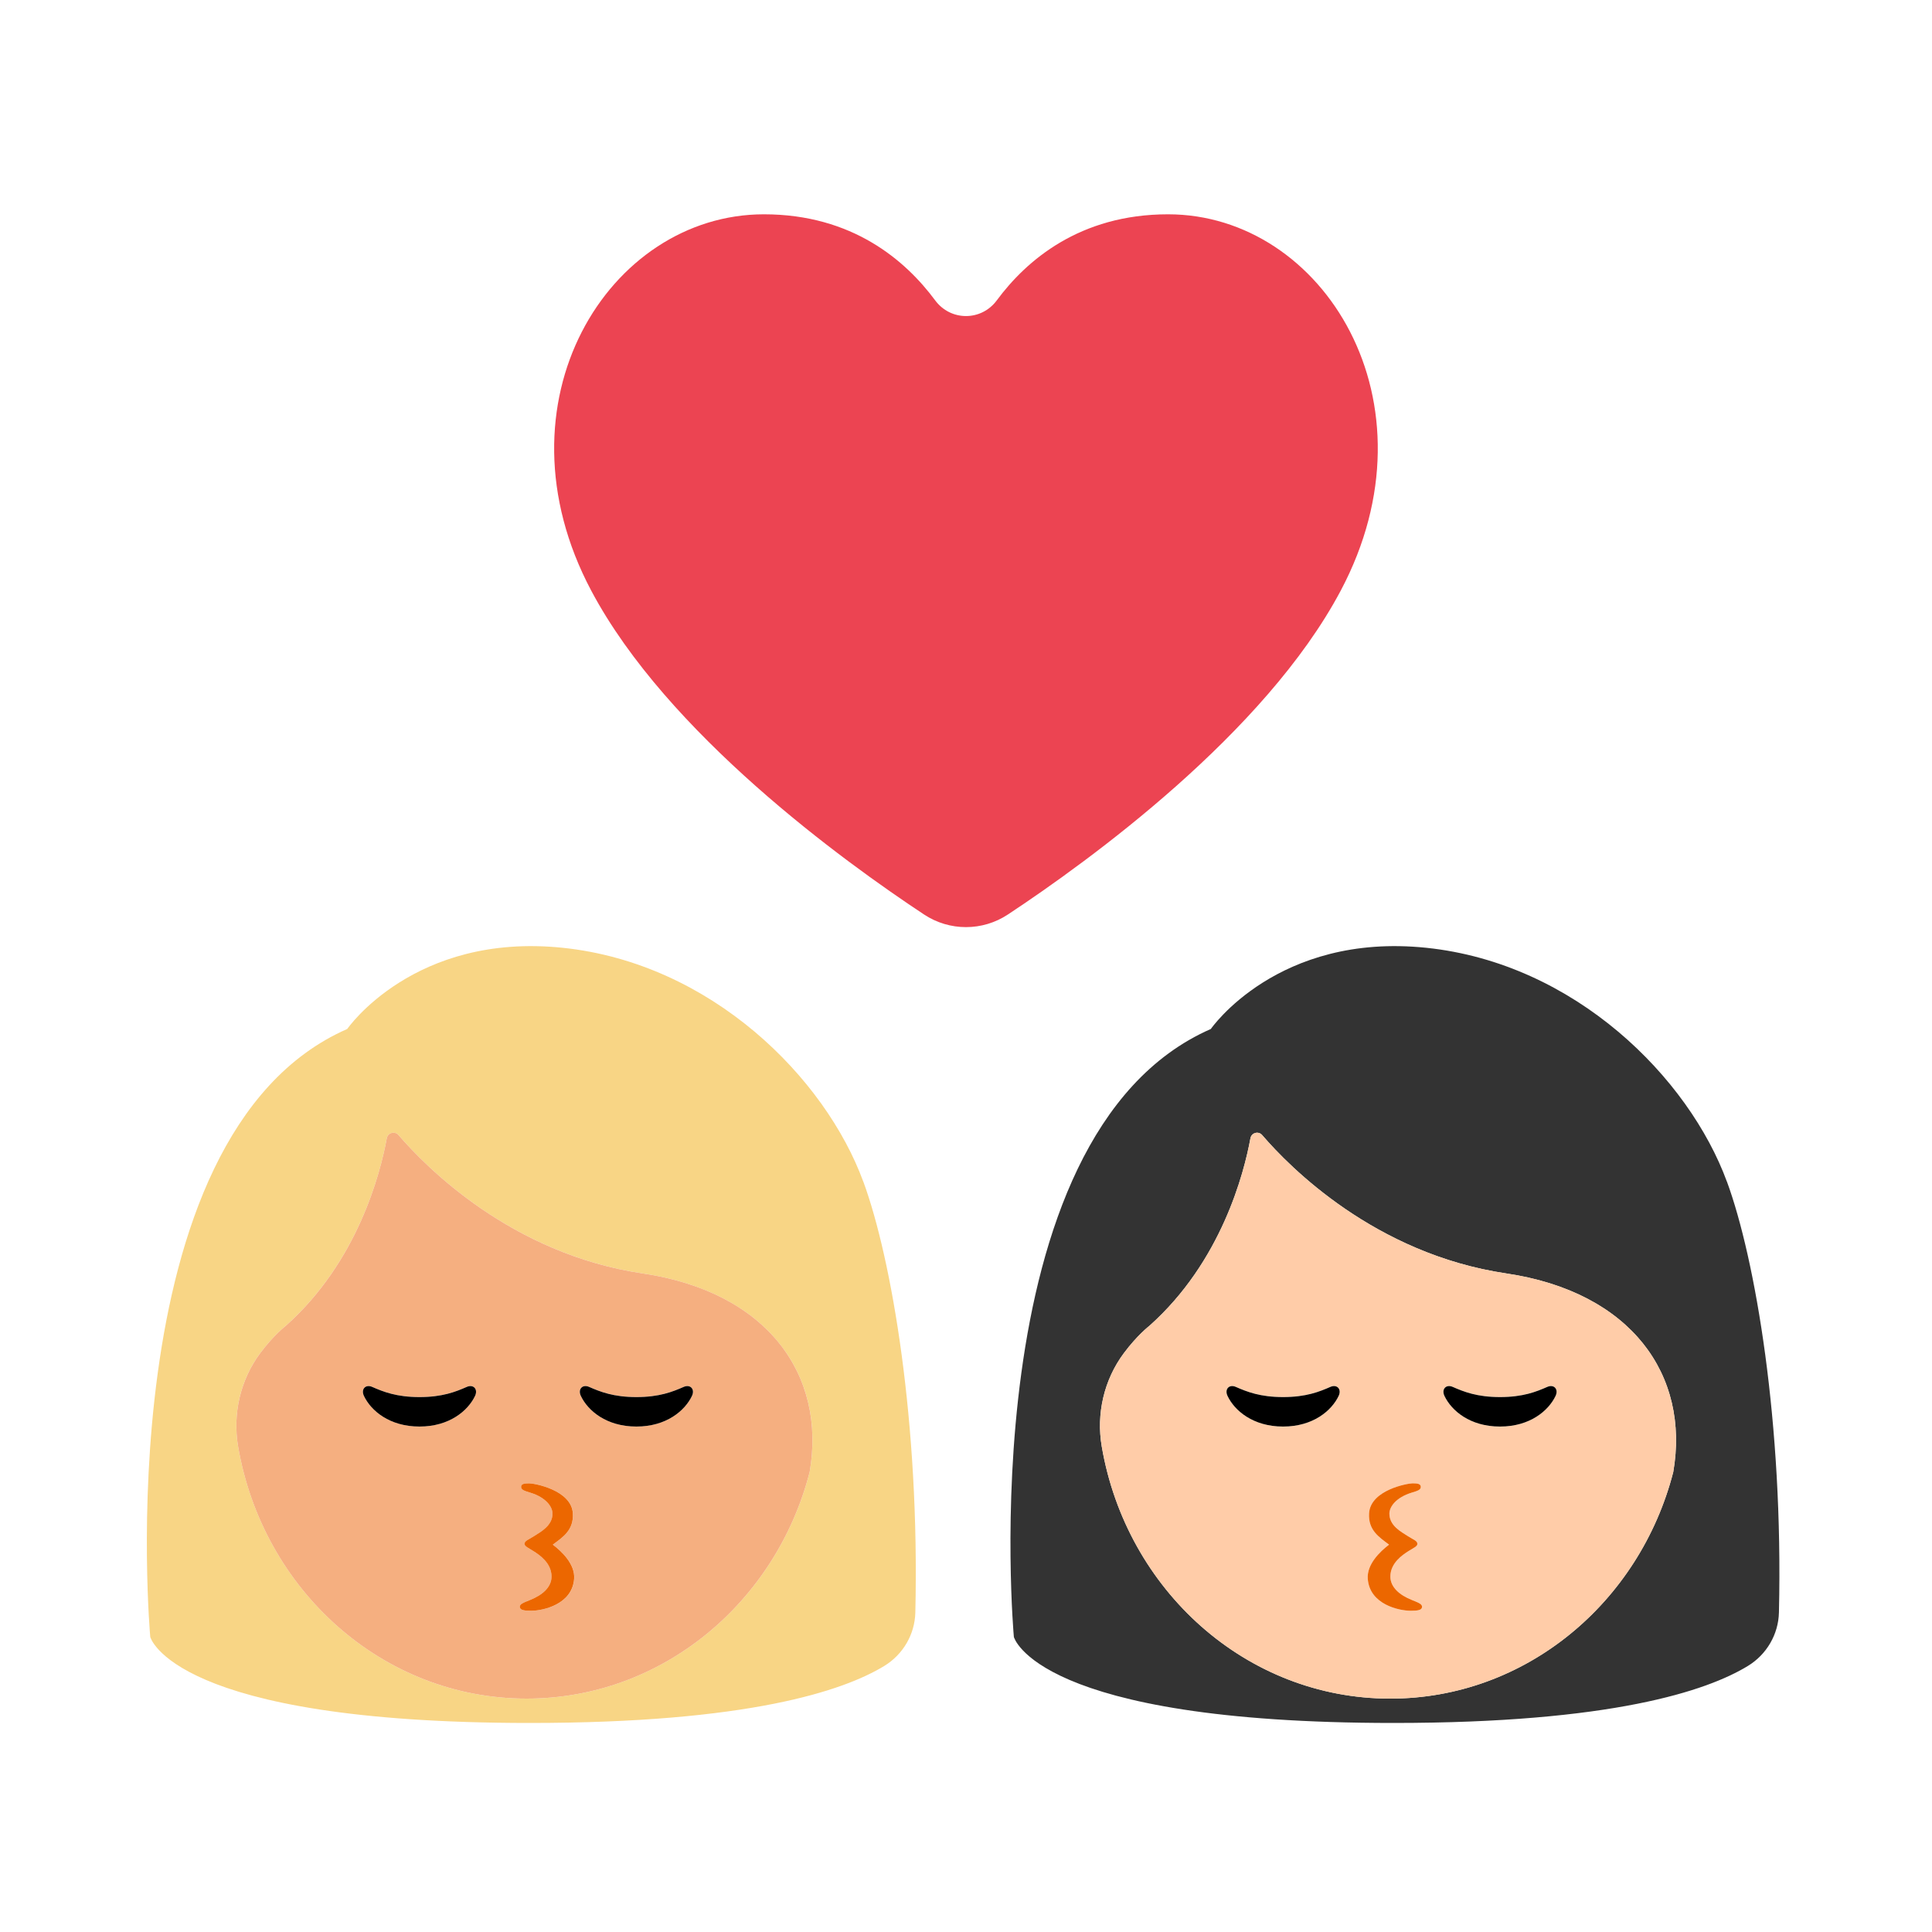<?xml version="1.0" encoding="UTF-8"?><svg id="Layer_1" xmlns="http://www.w3.org/2000/svg" viewBox="0 0 40 40"><g><g><path d="M17.874,24.466c-.788-2.149-3.142-4.522-6.223-4.843-3.082-.32-4.462,1.681-4.462,1.681-5.023,2.201-4.078,12.587-4.078,12.587,0,0,.456,1.781,7.86,1.781,4.514,0,6.484-.662,7.335-1.179,.39-.237,.635-.655,.645-1.111,.092-3.927-.489-7.316-1.076-8.916Zm-1.111,6.011c-.696,2.702-3.056,4.691-5.86,4.691-2.984,0-5.463-2.251-5.973-5.218-.116-.679,.045-1.382,.457-1.934,.28-.376,.53-.567,.53-.567,1.491-1.329,1.959-3.162,2.091-3.882,.021-.116,.167-.156,.244-.066,.566,.659,2.334,2.459,5.053,2.864,2.589,.385,3.805,2.105,3.458,4.112Z" style="fill:#f8d585;"/><path d="M13.305,26.365c-2.719-.404-4.487-2.205-5.053-2.864-.077-.09-.222-.051-.244,.066-.132,.72-.6,2.554-2.091,3.882,0,0-.25,.191-.53,.567-.411,.552-.573,1.256-.457,1.934,.509,2.967,2.989,5.218,5.973,5.218,2.804,0,5.164-1.989,5.86-4.691,.346-2.007-.869-3.728-3.458-4.112Zm-3.47,2.535c-.145,.306-.529,.634-1.15,.634s-1.005-.329-1.15-.634c-.067-.142,.036-.246,.17-.187,.233,.102,.506,.211,.98,.211s.747-.109,.98-.211c.134-.059,.237,.045,.17,.187Zm1.164,4.449c-.14,0-.225-.012-.234-.072-.009-.06,.051-.088,.208-.15,.262-.104,.447-.269,.447-.486,0-.282-.254-.45-.37-.524-.117-.074-.192-.102-.189-.155,.003-.063,.075-.08,.19-.154,.141-.091,.389-.216,.389-.47,0-.139-.132-.334-.466-.436-.109-.033-.185-.054-.184-.118,.001-.063,.066-.073,.17-.073,.101,0,.872,.136,.901,.621,.022,.355-.22,.501-.414,.648,.194,.147,.462,.41,.442,.706-.038,.536-.652,.663-.889,.663Zm3.327-4.449c-.145,.306-.529,.634-1.15,.634s-1.005-.329-1.15-.634c-.067-.142,.036-.246,.17-.187,.233,.102,.506,.211,.98,.211s.747-.109,.98-.211c.134-.059,.237,.045,.17,.187Z" style="fill:#f5af80;"/><path d="M9.665,28.714c-.233,.102-.506,.211-.98,.211s-.747-.109-.98-.211c-.134-.059-.237,.045-.17,.187,.145,.306,.529,.634,1.15,.634s1.005-.329,1.15-.634c.067-.142-.036-.246-.17-.187Z"/><path d="M14.156,28.714c-.233,.102-.506,.211-.98,.211s-.747-.109-.98-.211c-.134-.059-.237,.045-.17,.187,.145,.306,.529,.634,1.15,.634s1.005-.329,1.15-.634c.067-.142-.036-.246-.17-.187Z"/><path d="M11.446,31.98c.194-.147,.436-.292,.414-.648-.029-.484-.8-.621-.901-.621-.104,0-.169,.01-.17,.073-.001,.063,.075,.085,.184,.118,.334,.101,.466,.296,.466,.436,0,.253-.248,.379-.389,.47-.115,.074-.187,.091-.19,.154-.002,.053,.072,.081,.189,.155,.117,.074,.37,.242,.37,.524,0,.218-.185,.382-.447,.486-.157,.062-.218,.09-.208,.15,.009,.06,.094,.072,.234,.072,.236,0,.851-.127,.889-.663,.021-.296-.247-.56-.442-.706Z" style="fill:#ec6700;"/></g><rect x="0" width="40" height="40" style="fill:none;"/></g><g><g><path d="M19.132,18.934c.527,.348,1.208,.348,1.735,0,1.674-1.106,5.321-3.748,6.891-6.705,2.071-3.901-.361-7.792-3.575-7.792-1.832,0-2.935,.957-3.545,1.781-.321,.434-.956,.434-1.277,0-.61-.823-1.712-1.781-3.545-1.781-3.214,0-5.647,3.891-3.575,7.792,1.57,2.957,5.218,5.599,6.891,6.705Z" style="fill:#ec4452;"/><g><path d="M35.754,24.466c-.788-2.149-3.142-4.522-6.223-4.843-3.082-.32-4.462,1.681-4.462,1.681-5.023,2.201-4.078,12.587-4.078,12.587,0,0,.456,1.781,7.86,1.781,4.514,0,6.485-.662,7.335-1.179,.39-.237,.635-.655,.645-1.111,.092-3.927-.489-7.316-1.076-8.916Zm-1.111,6.011c-.696,2.702-3.056,4.691-5.86,4.691-2.984,0-5.463-2.251-5.972-5.218-.117-.679,.045-1.382,.457-1.934,.28-.376,.53-.567,.53-.567,1.49-1.329,1.959-3.162,2.091-3.882,.021-.116,.167-.156,.243-.066,.566,.659,2.334,2.459,5.053,2.864,2.589,.385,3.805,2.105,3.458,4.112Z" style="fill:#333;"/><path d="M31.185,26.365c-2.719-.404-4.487-2.205-5.053-2.864-.077-.09-.222-.051-.243,.066-.132,.72-.6,2.554-2.091,3.882,0,0-.25,.191-.53,.567-.411,.552-.573,1.256-.457,1.934,.509,2.967,2.989,5.218,5.972,5.218,2.804,0,5.164-1.989,5.86-4.691,.346-2.007-.869-3.728-3.458-4.112Zm-3.47,2.535c-.145,.306-.529,.634-1.15,.634-.621,0-1.005-.329-1.15-.634-.067-.142,.036-.246,.17-.187,.233,.102,.506,.211,.98,.211,.474,0,.747-.109,.98-.211,.134-.059,.237,.045,.17,.187Zm1.492,4.449c-.236,0-.851-.127-.889-.663-.021-.296,.247-.56,.441-.706-.194-.147-.436-.292-.414-.648,.029-.484,.8-.621,.901-.621,.104,0,.169,.01,.17,.073,.001,.063-.075,.085-.184,.118-.334,.101-.466,.296-.466,.436,0,.253,.248,.379,.389,.47,.115,.074,.187,.091,.19,.154,.002,.053-.072,.081-.189,.155-.117,.074-.37,.242-.37,.524,0,.218,.185,.382,.447,.486,.157,.062,.218,.09,.208,.15-.009,.06-.094,.072-.234,.072Zm2.998-4.449c-.145,.306-.529,.634-1.15,.634-.621,0-1.005-.329-1.15-.634-.067-.142,.036-.246,.17-.187,.233,.102,.506,.211,.98,.211,.474,0,.747-.109,.98-.211,.134-.059,.237,.045,.17,.187Z" style="fill:#ffcca8;"/><path d="M27.545,28.714c-.233,.102-.506,.211-.98,.211-.474,0-.747-.109-.98-.211-.134-.059-.237,.045-.17,.187,.145,.306,.529,.634,1.15,.634,.621,0,1.005-.329,1.15-.634,.067-.142-.036-.246-.17-.187Z"/><path d="M32.036,28.714c-.233,.102-.506,.211-.98,.211-.474,0-.747-.109-.98-.211-.134-.059-.237,.045-.17,.187,.145,.306,.529,.634,1.15,.634,.621,0,1.005-.329,1.15-.634,.067-.142-.036-.246-.17-.187Z"/><path d="M29.233,33.127c-.262-.104-.447-.269-.447-.486,0-.282,.254-.45,.37-.524,.117-.074,.192-.102,.189-.155-.003-.063-.075-.08-.19-.154-.141-.091-.389-.216-.389-.47,0-.139,.132-.334,.466-.436,.109-.033,.185-.054,.184-.118-.001-.063-.066-.073-.17-.073-.101,0-.872,.136-.901,.621-.022,.355,.22,.501,.414,.648-.194,.147-.462,.41-.441,.706,.038,.536,.652,.663,.889,.663,.14,0,.225-.012,.234-.072,.009-.06-.051-.088-.208-.15Z" style="fill:#ec6700;"/></g></g><rect x="0" width="40" height="40" style="fill:none;"/></g></svg>